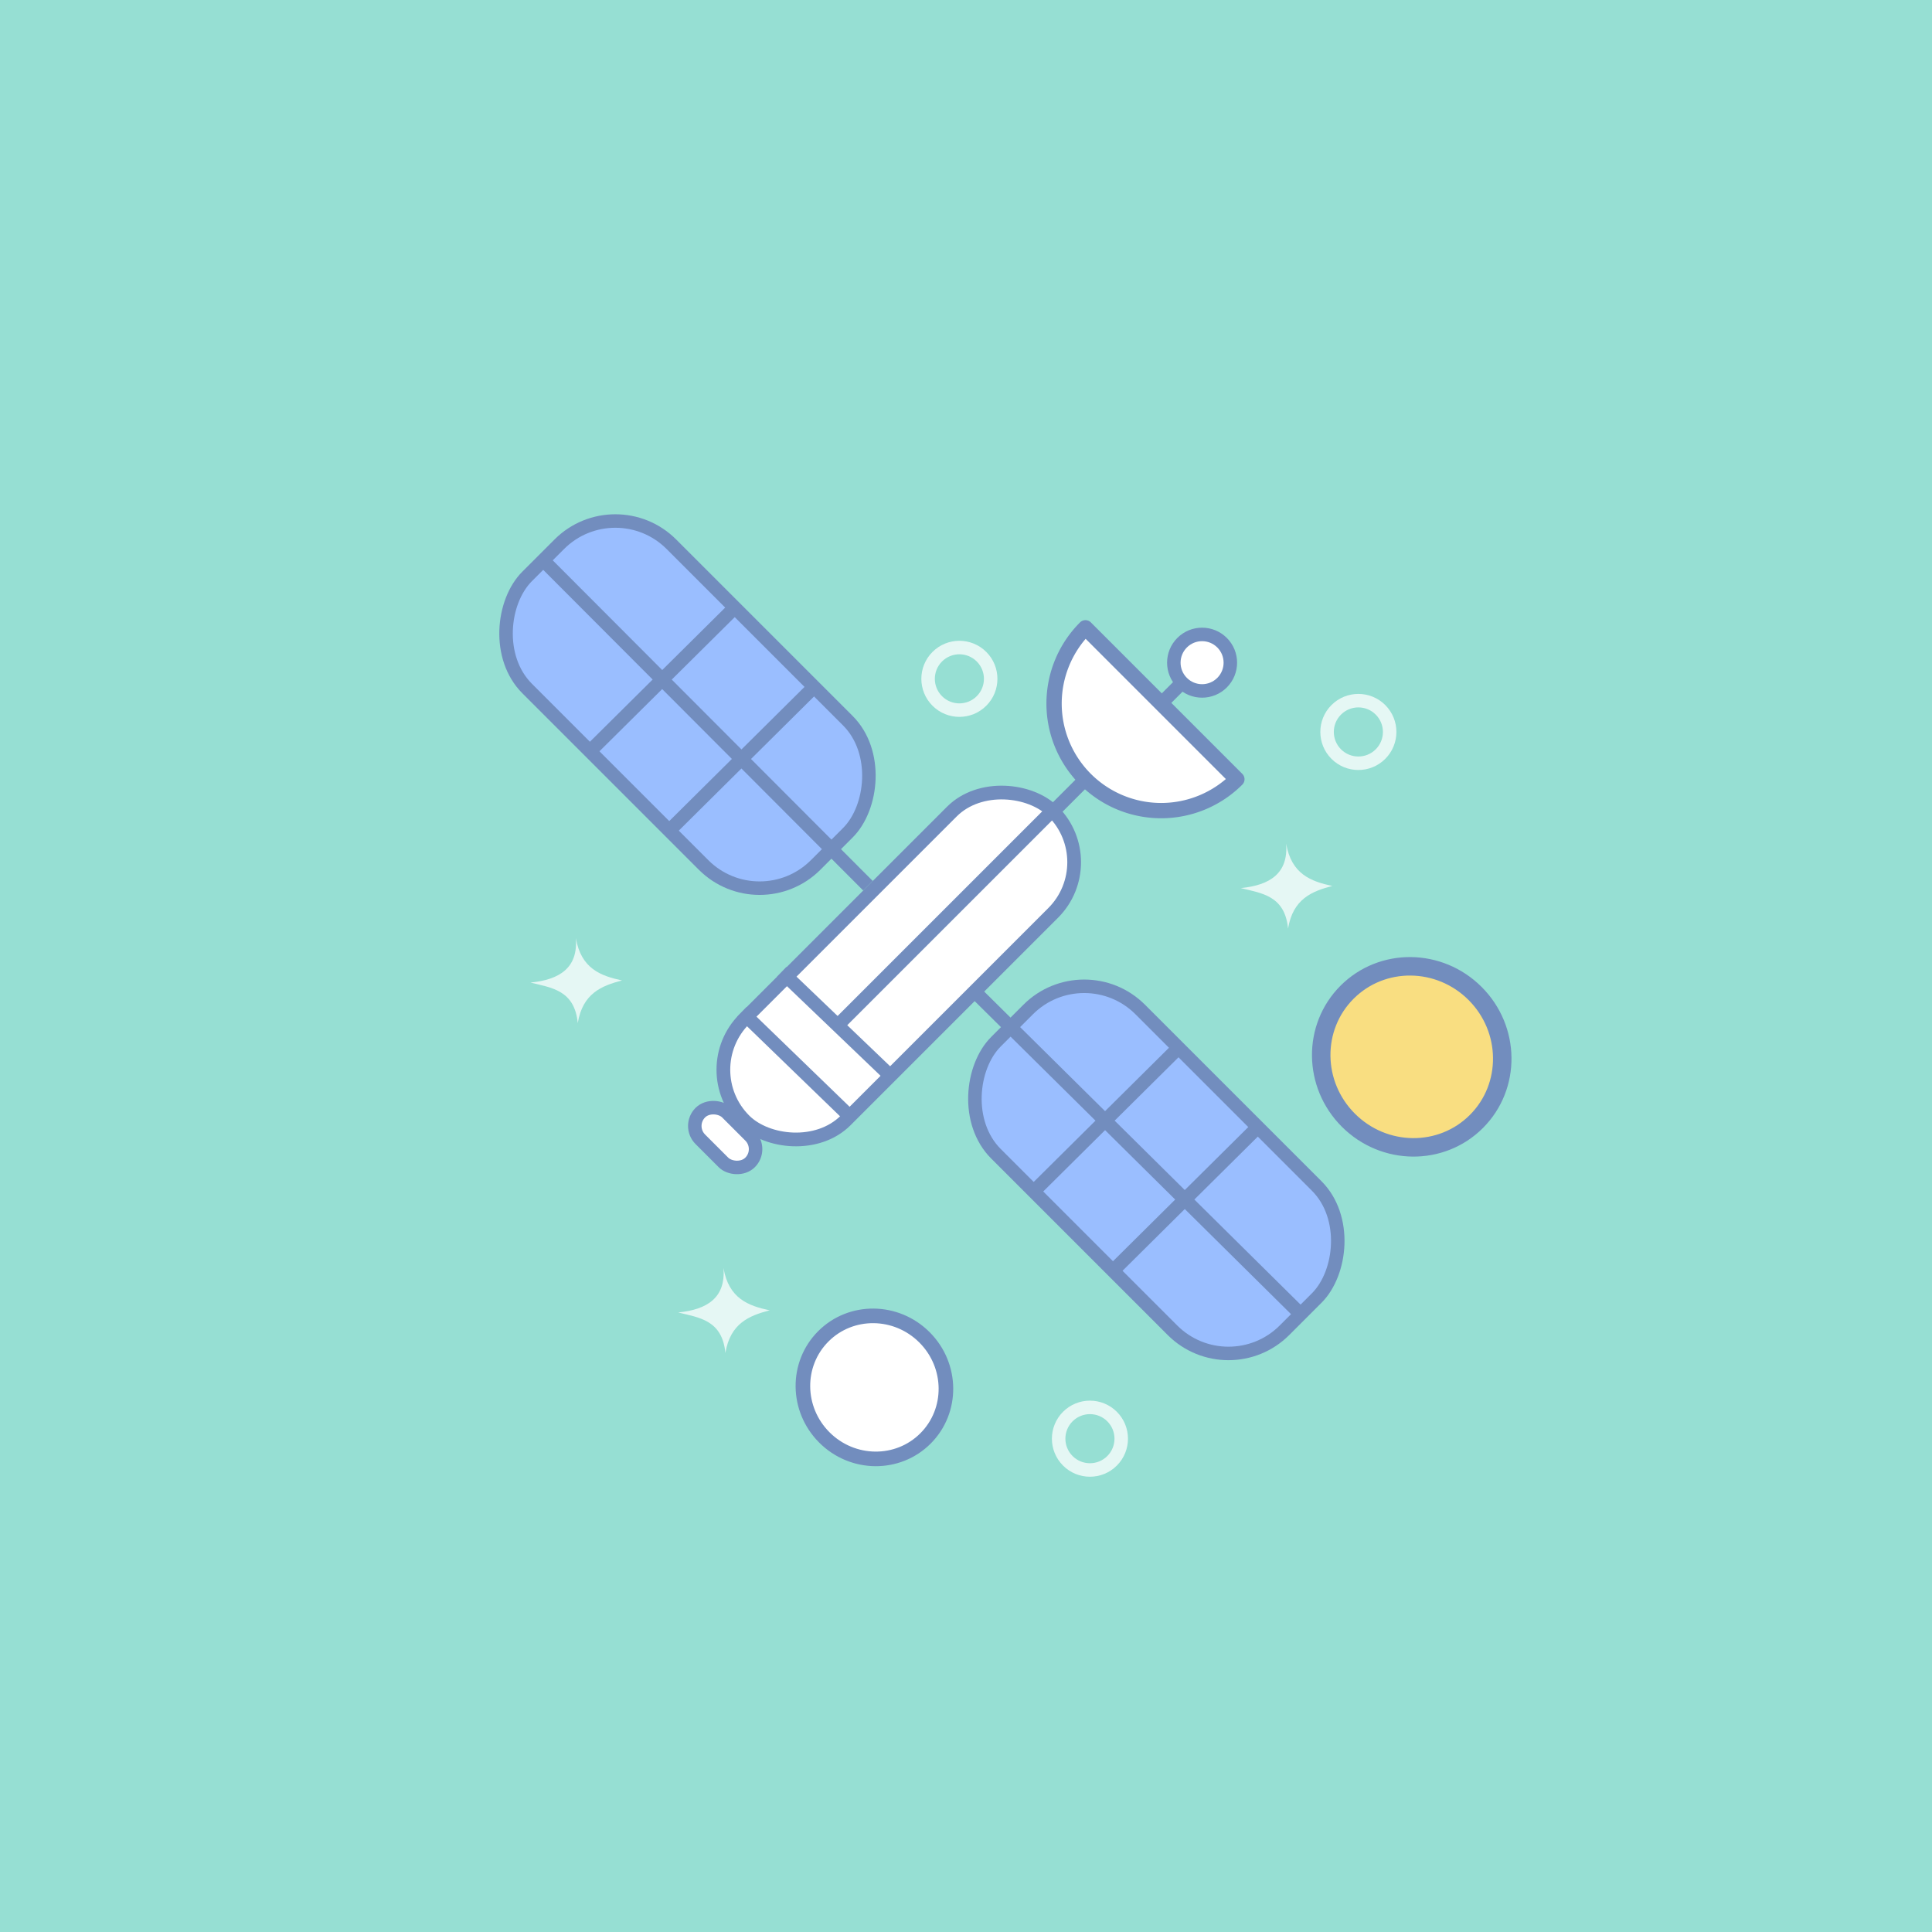 <svg xmlns="http://www.w3.org/2000/svg" xml:space="preserve" width="192" height="192">
  <rect width="100%" height="100%" fill="#96dfd3" />
  <rect width="40.551" height="20.275" x="143.19" y="-9.187" fill="#9abeff" stroke="#728dbe" stroke-linejoin="round"
    stroke-width="1.341" ry="7.875" transform="rotate(45)" />
  <rect width="40.551" height="20.275" x="77.547" y="-8.935" fill="#9abeff" stroke="#728dbe" stroke-linejoin="round"
    stroke-width="1.341" ry="7.875" transform="rotate(45)" />
  <path fill="#9abeff" stroke="#728dbe" stroke-linejoin="round" stroke-width="1.341"
    d="m97.165 98.847 32.085 31.749M102.5 118.63l14.82-14.701M125.02 111.99l-14.345 14.227M86.258 88.024l-32.275-32.34M80.923 68.245l-14.82 14.701M58.397 74.884l14.346-14.227" />
  <rect width="43.403" height="14.239" x="-26.426" y="123.92" fill="#fff" stroke="#728dbe" stroke-linejoin="round"
    stroke-width="1.364" ry="7.12" transform="rotate(-45)" />
  <path fill="#fff" stroke="#728dbe" stroke-linejoin="round" stroke-width="1.341"
    d="m73.724 100.56 11.04 10.684M77.688 96.58l11.115 10.641" />
  <path fill="#fff" stroke="#728dbe" stroke-linejoin="round" stroke-width="1.326" d="m83.245 101.9 21.332-21.332" />
  <rect width="3.74" height="6.995" x="-30.847" y="127.4" fill="#fff" stroke="#728dbe" stroke-linejoin="round"
    stroke-width="1.341" ry="1.87" transform="rotate(-45)" />
  <path fill="#fff" stroke="#728dbe" stroke-linejoin="round" stroke-width="1.341"
    d="m104.66 80.653 3.031-3.031M114.92 70.39l2.312-2.312" />
  <path fill="#fff" stroke="#728dbe" stroke-linejoin="round" stroke-width="1.52"
    d="M107.87 62.39a10.642 10.642 0 0 0 0 15.051 10.642 10.642 0 0 0 15.05 0z" />
  <circle cx="37.905" cy="131.04" r="2.808" fill="#fff" stroke="#728dbe" stroke-linejoin="round" stroke-width="1.341"
    transform="rotate(-45)" />
  <ellipse cx="-36.047" cy="158.94" fill="#fff" stroke="#728dbe" stroke-linejoin="round" stroke-width="1.45" rx="7.035"
    ry="7.178" transform="rotate(-45)" />
  <ellipse cx="24.939" cy="173.47" fill="#f9de81" stroke="#728dbe" stroke-linejoin="round" stroke-width="1.836"
    rx="8.905" ry="9.086" transform="rotate(-45)" />
  <circle cx="-24.507" cy="177.69" r="3.11" fill="none" stroke="#fff" stroke-linejoin="round" stroke-opacity=".75"
    stroke-width="1.341" transform="rotate(-45)" />
  <circle cx="44.019" cy="146.89" r="3.11" fill="none" stroke="#fff" stroke-linejoin="round" stroke-opacity=".75"
    stroke-width="1.341" transform="rotate(-45)" />
  <circle cx="19.715" cy="115.12" r="3.11" fill="none" stroke="#fff" stroke-linejoin="round" stroke-opacity=".75"
    stroke-width="1.341" transform="rotate(-45)" />
  <path fill="#fff" fill-opacity=".75"
    d="M52.722 97.646c2.892-.283 4.736-1.463 4.506-4.422.52 3.04 2.473 3.76 4.59 4.212-2.032.525-3.91 1.288-4.401 4.234-.317-3.271-2.599-3.504-4.695-4.024zM67.393 130.43c2.892-.283 4.736-1.463 4.506-4.422.52 3.04 2.473 3.76 4.59 4.212-2.032.525-3.91 1.289-4.401 4.234-.316-3.271-2.598-3.504-4.695-4.024zM123.31 88.257c2.892-.283 4.736-1.463 4.506-4.422.52 3.04 2.473 3.76 4.59 4.212-2.032.525-3.91 1.288-4.401 4.234-.317-3.271-2.598-3.504-4.695-4.024z" />
</svg>
